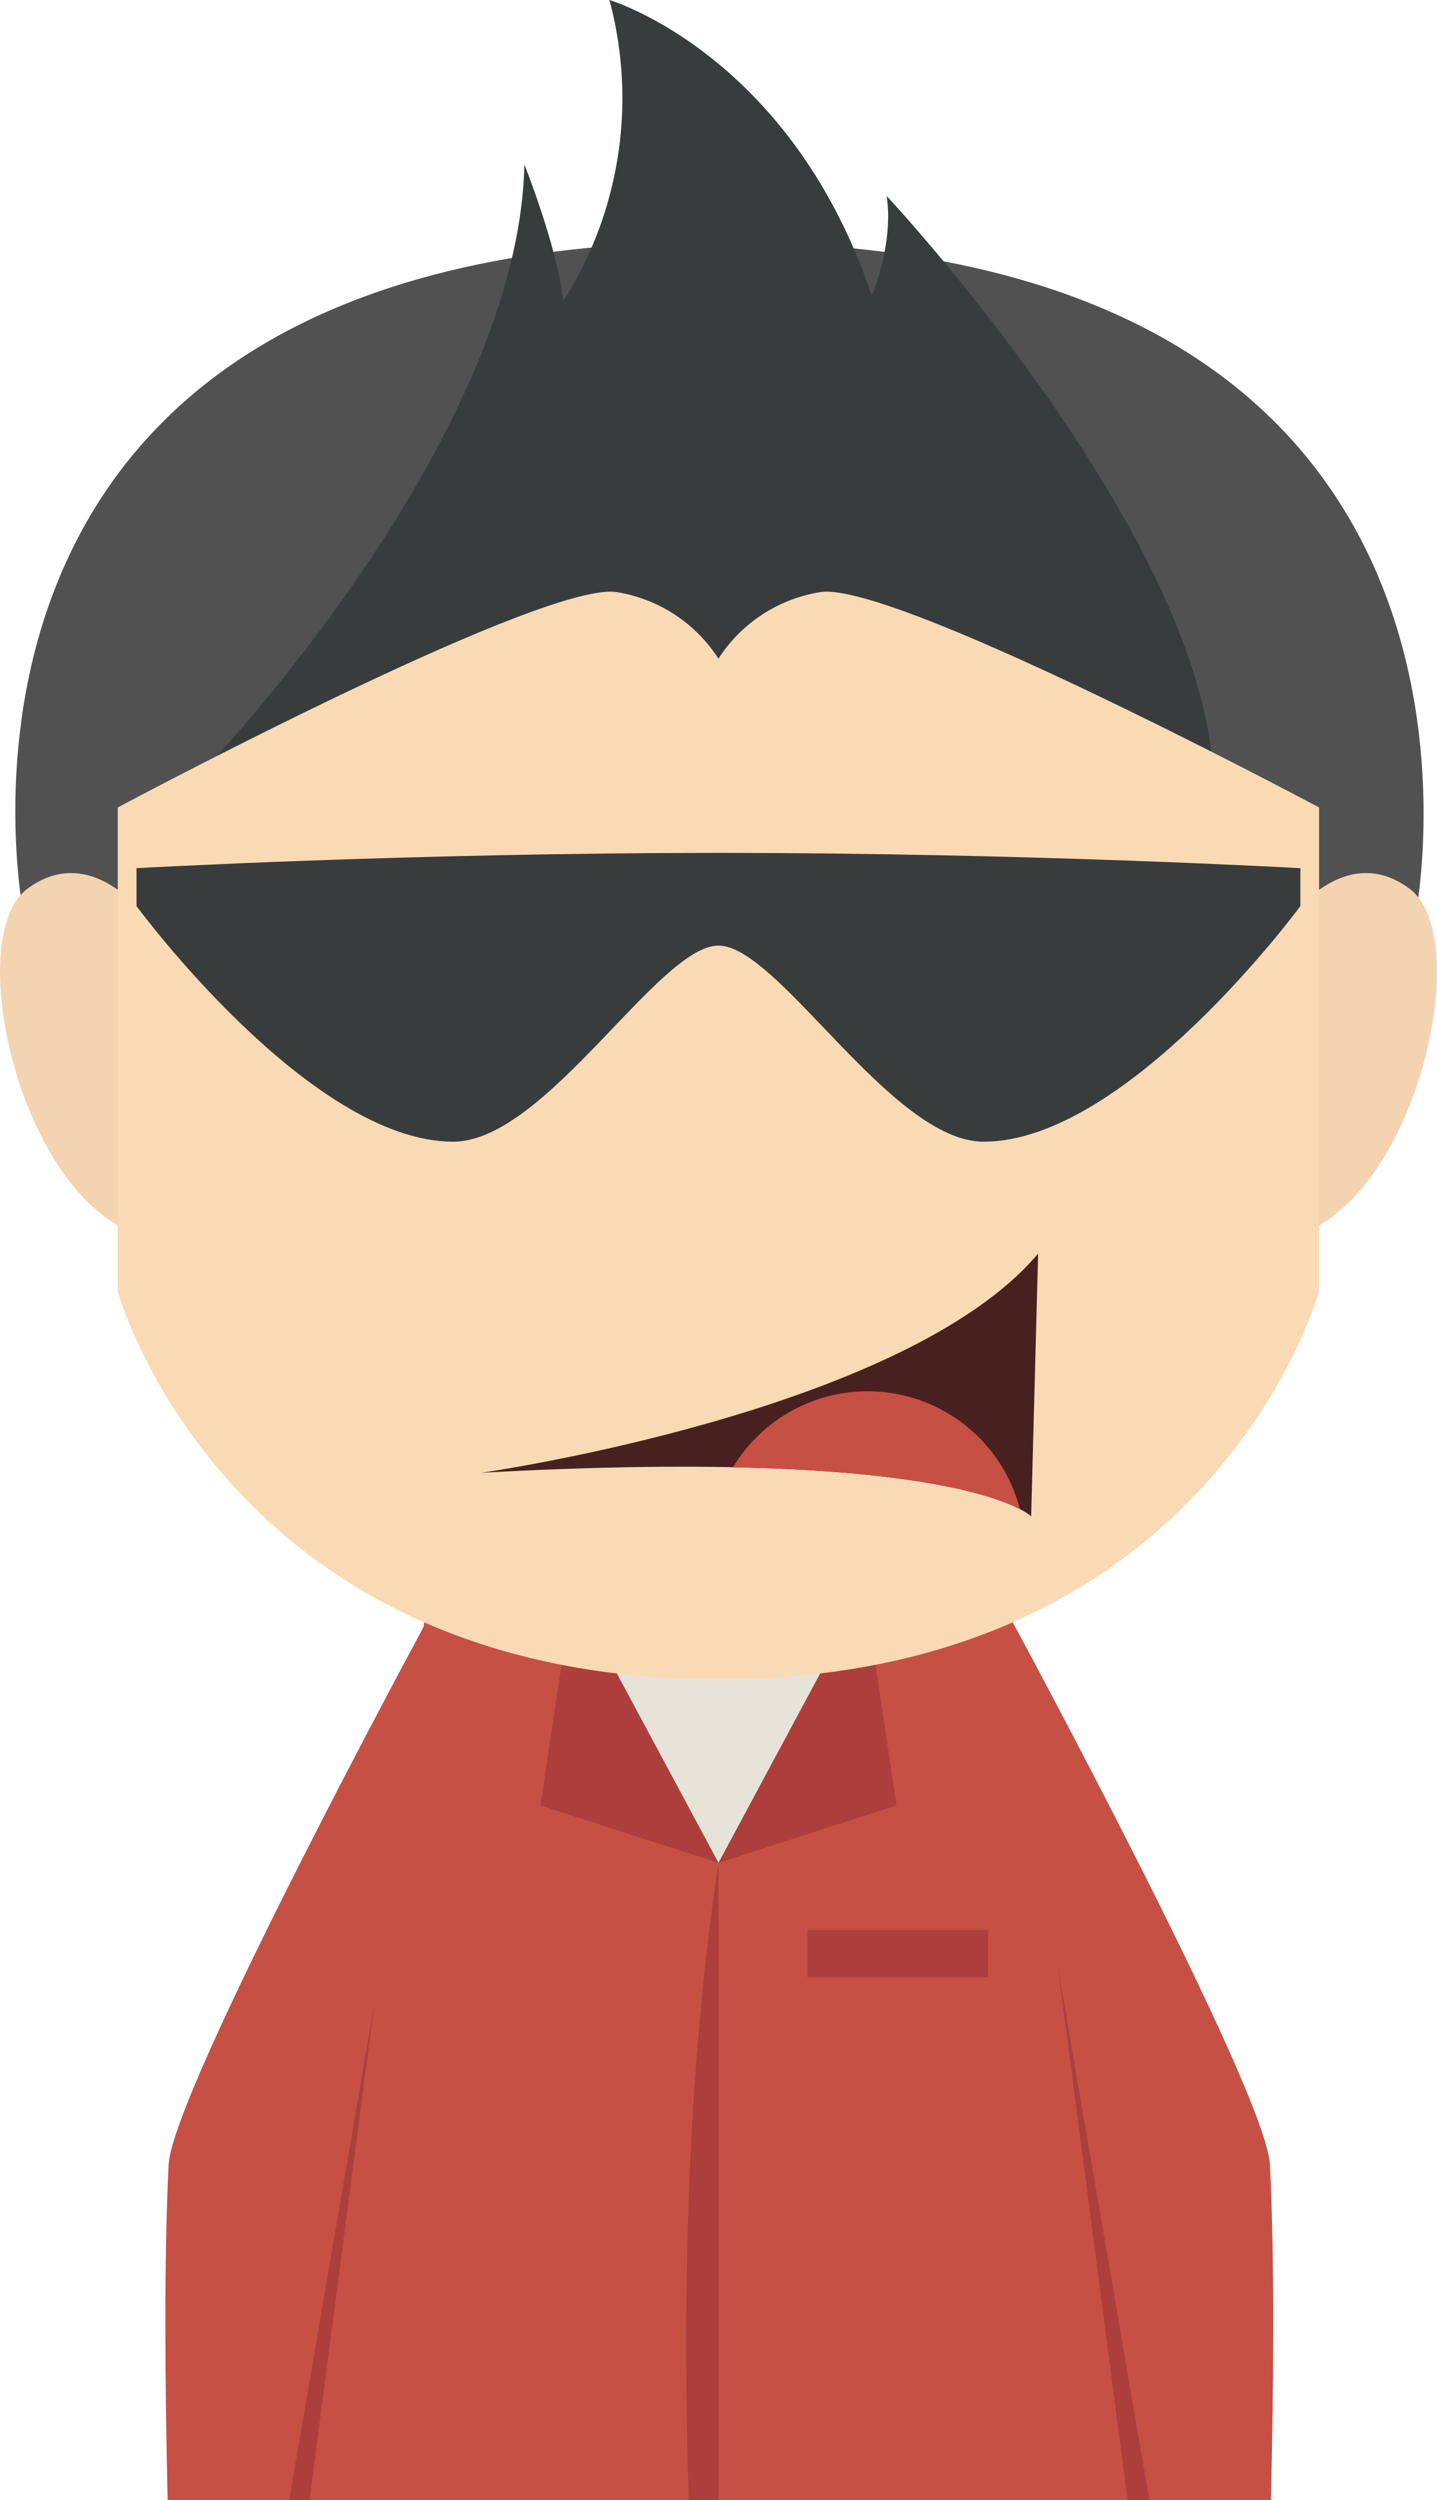<svg xmlns="http://www.w3.org/2000/svg" viewBox="0 0 165.25 287.5"><defs><style>.cls-1{fill:#c65044;}.cls-2{fill:#ad3e3b;}.cls-3{fill:#e8e3d9;}.cls-4{fill:#515151;}.cls-5{fill:#393c3d;}.cls-6{fill:#f4d3b0;}.cls-7{fill:#f9dab4;}.cls-8{fill:#492020;}</style></defs><title>资源 312</title><g id="图层_2" data-name="图层 2"><g id="Layer_1" data-name="Layer 1"><path class="cls-1" d="M116.46,186.54l-7.66,3.73,16.44,97.23h20.91c.32-13.54.42-27.86-.11-38.58C145.62,240.44,116.46,186.54,116.46,186.54Z"/><polygon class="cls-2" points="121.61 225.92 129.66 287.5 132.18 287.5 121.61 225.92"/><path class="cls-1" d="M19.39,248.92c-.53,10.72-.43,25-.11,38.58H40.19l16.44-97.23L49,186.54S19.81,240.44,19.39,248.92Z"/><polygon class="cls-2" points="35.77 287.5 43.82 225.92 33.25 287.5 35.77 287.5"/><rect class="cls-3" x="61.32" y="180.68" width="43.29" height="36.32"/><polygon class="cls-1" points="82.62 214.21 64.62 180.68 49.55 180.68 35.59 287.5 129.66 287.5 115.7 180.68 100.63 180.68 82.63 214.21 82.62 214.21"/><polygon class="cls-2" points="82.62 214.21 62.15 207.6 65.84 182.96 82.62 214.21"/><path class="cls-2" d="M79.21,287.5h3.41V214.21C78.85,239.25,78.48,265.84,79.21,287.5Z"/><rect class="cls-2" x="92.86" y="221.92" width="20.78" height="5.45"/><polygon class="cls-2" points="82.63 214.21 103.1 207.6 99.41 182.96 82.63 214.21"/><path class="cls-4" d="M2.78,105.56S-13.34,27.81,82.62,27.81s80.11,77.75,80.11,77.75Z"/><path class="cls-5" d="M24.84,87S59.66,50.15,60.3,18.91c0,0,3.83,9.57,4.46,15.73A43.45,43.45,0,0,0,70.08,0S90.9,6.16,100.25,34c0,0,2.56-5.95,1.71-11.47,0,0,34.06,36.41,37.33,63.89Z"/><path class="cls-6" d="M16.73,105.39s-6.25-8.63-13.56-3.21c-7.75,5.75-.54,36.57,13.56,40Z"/><path class="cls-6" d="M148.52,105.39s6.25-8.63,13.56-3.21c7.75,5.75.53,36.57-13.56,40Z"/><path class="cls-7" d="M94.24,68.1a17.15,17.15,0,0,0-11.62,7.64A17.15,17.15,0,0,0,71,68.1c-8.25-1.53-57.46,24.75-57.46,24.75v55.63S25.78,193.1,82.62,193.1s69.07-44.62,69.07-44.62V92.85S102.49,66.57,94.24,68.1Z"/><path class="cls-5" d="M82.62,98.07C47,98.07,15.7,99.83,15.7,99.83v4.36s19.91,27.09,36.42,27.09c10.63,0,23.6-22.55,30.5-22.55s19.87,22.55,30.5,22.55c16.51,0,36.42-27.09,36.42-27.09V99.83S118.27,98.07,82.62,98.07Z"/><path class="cls-8" d="M55.38,169.35s48.63-6.94,64-25.2l-.8,30.21S110.8,166.28,55.38,169.35Z"/><path class="cls-1" d="M117.29,173.54a18.09,18.09,0,0,0-33-4.82C106.23,169.16,114.51,172.09,117.29,173.54Z"/></g></g></svg>